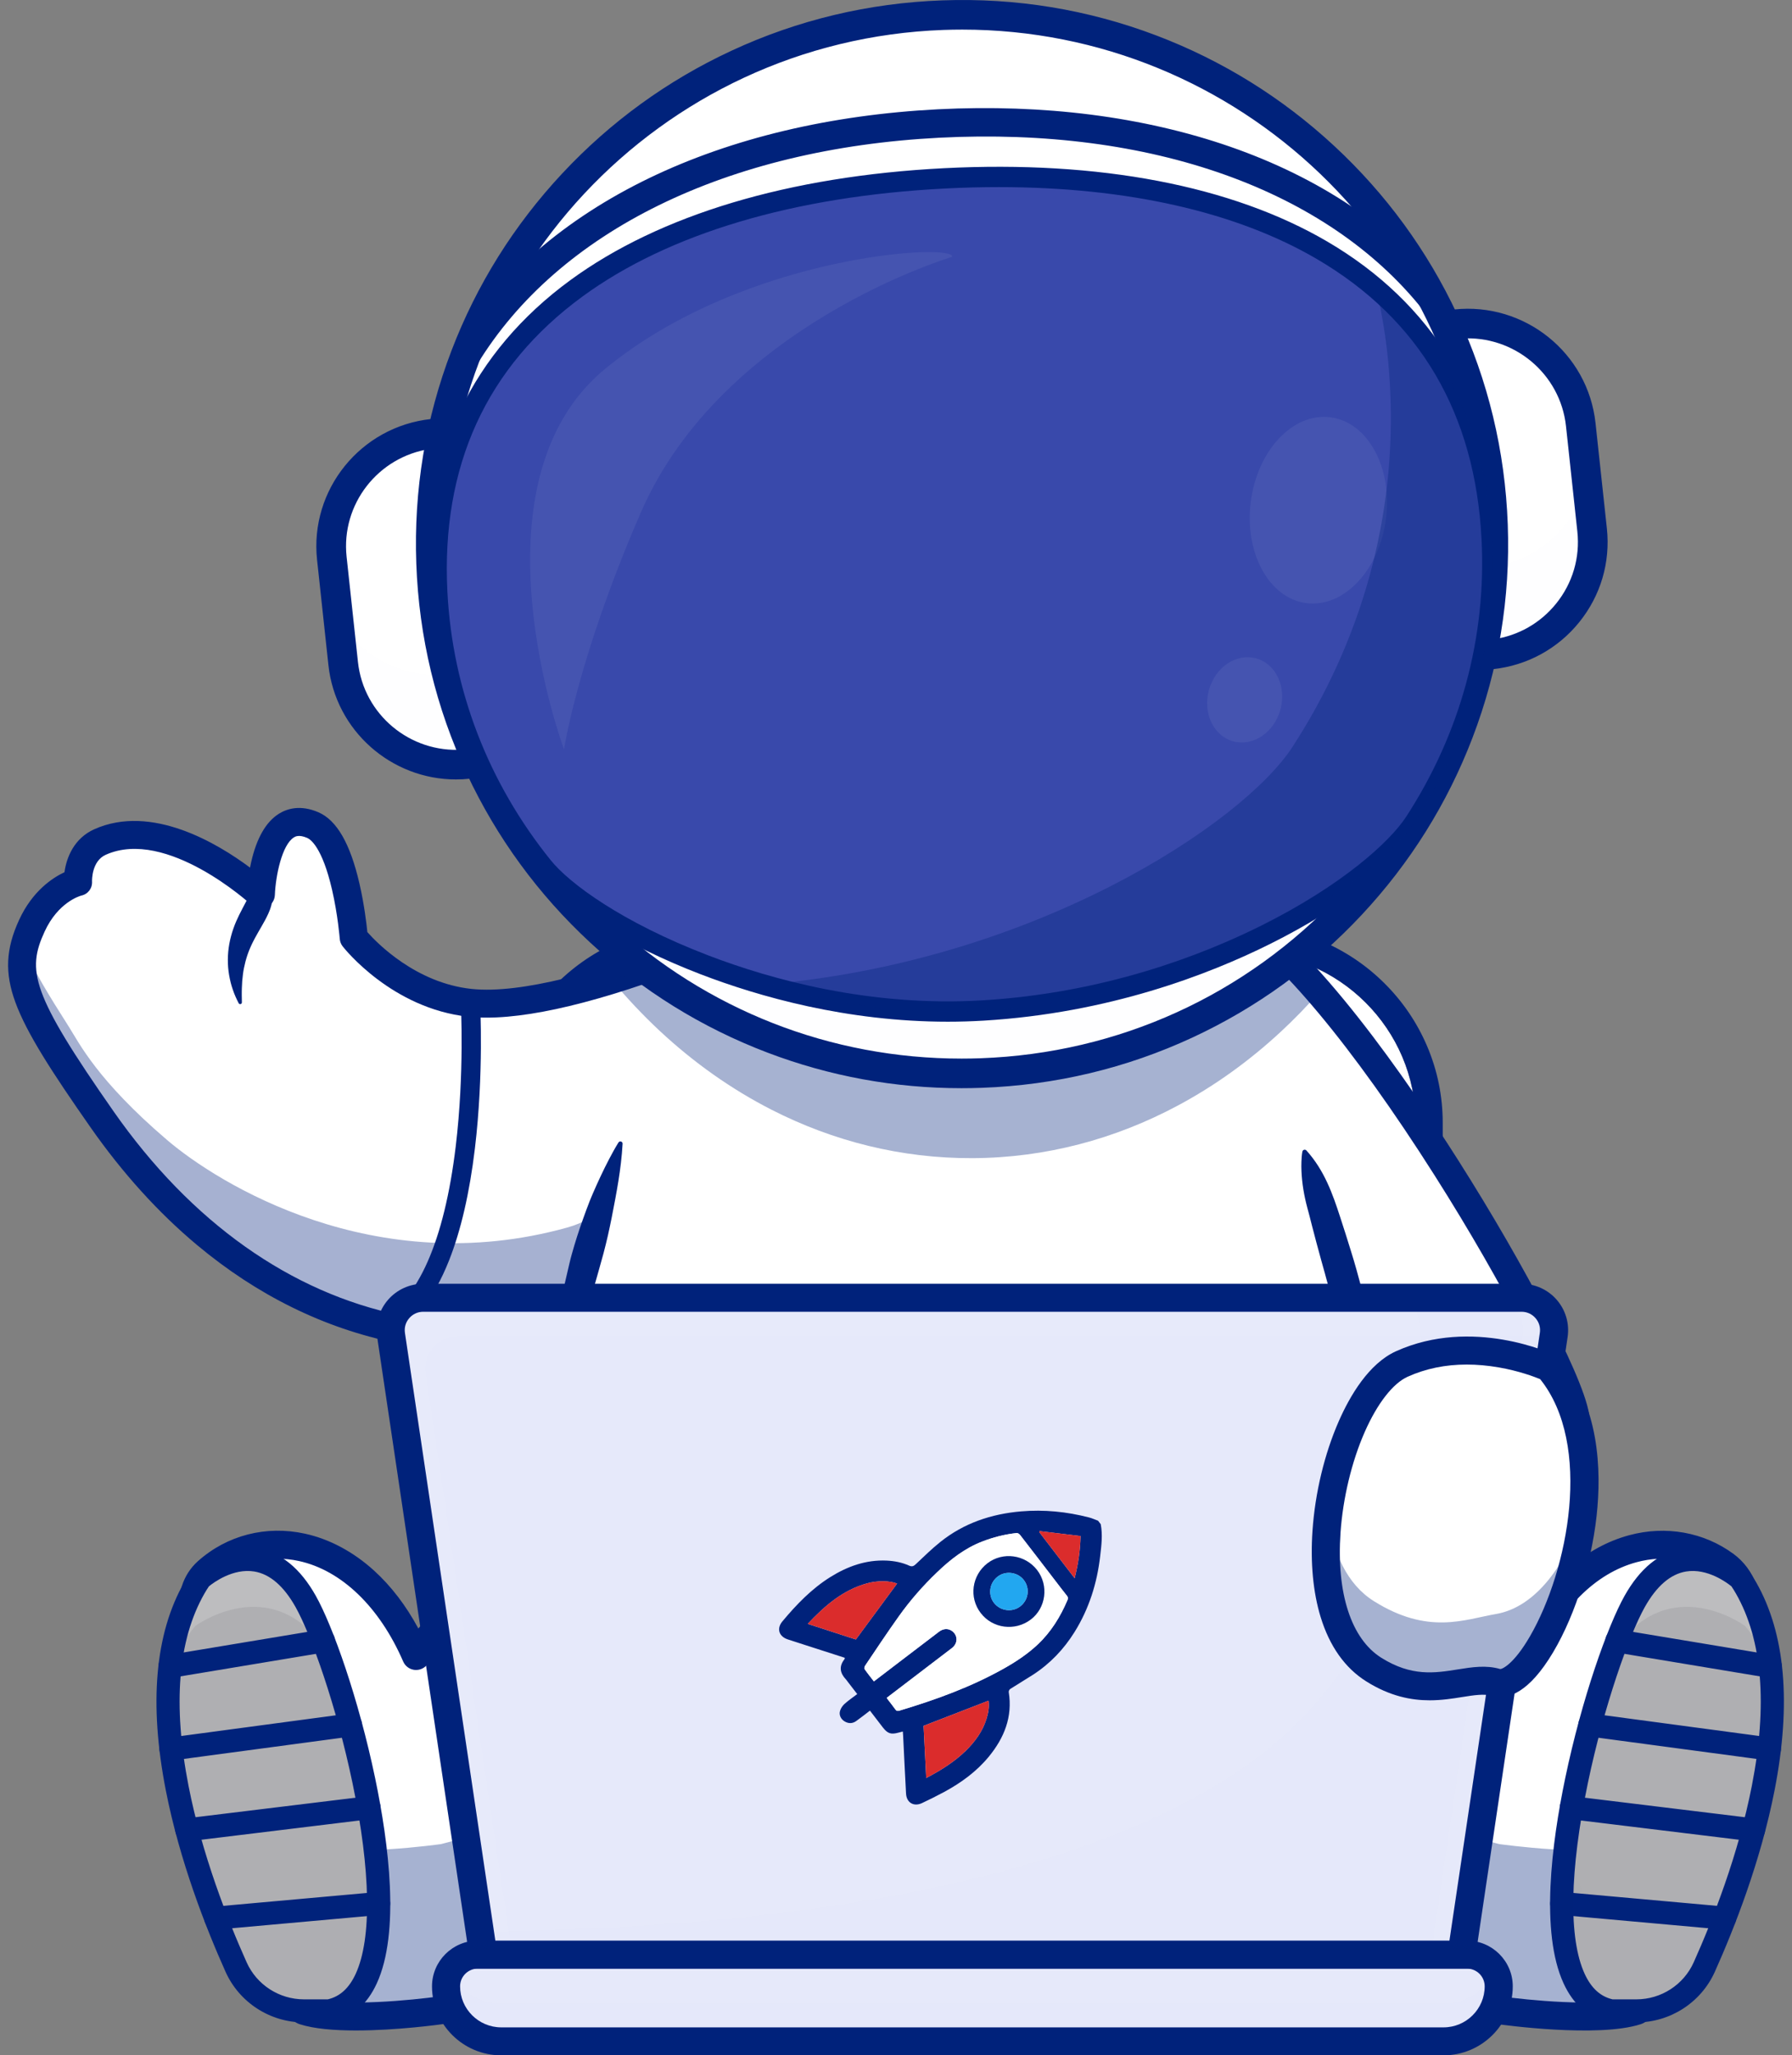 <svg width="191" height="219" viewBox="0 0 191 219" fill="none" xmlns="http://www.w3.org/2000/svg">
<rect x="0" y="0" width="191" height="219" fill="#808080" stroke="none"/>
<g id="Group">
<g id="Group_2">
<g id="Group_3">
<g id="Group_4">
<g id="Group_5">
<g id="Group_6">
<path id="Vector" d="M132.672 189.188H74.247C64.227 189.188 56.029 181.022 56.029 171.042V119.628C56.029 109.648 64.227 101.482 74.247 101.482H132.672C142.693 101.482 150.891 109.648 150.891 119.628V171.042C150.891 181.022 142.692 189.188 132.672 189.188Z" fill="white"/>
</g>
</g>
</g>
</g>
<g id="Group_7">
<g id="Group_8">
<g id="Group_9">
<g id="Group_10">
<path id="Vector_2" d="M132.672 101.482C142.692 101.482 150.89 109.647 150.89 119.627V171.041C150.89 181.022 142.692 189.187 132.672 189.187H74.248C64.227 189.187 56.029 181.022 56.029 171.041V119.627C56.029 109.647 64.227 101.482 74.248 101.482H132.672ZM132.672 98.614H74.248C71.41 98.614 68.651 99.172 66.048 100.274C63.538 101.336 61.283 102.853 59.345 104.784C57.406 106.715 55.883 108.962 54.816 111.46C53.711 114.053 53.149 116.801 53.149 119.627V171.041C53.149 173.868 53.711 176.615 54.816 179.208C55.883 181.708 57.406 183.954 59.345 185.885C61.283 187.815 63.539 189.333 66.048 190.395C68.651 191.496 71.41 192.055 74.248 192.055H132.673C135.51 192.055 138.269 191.496 140.872 190.395C143.382 189.333 145.637 187.816 147.575 185.885C149.514 183.954 151.037 181.707 152.104 179.208C153.21 176.615 153.771 173.868 153.771 171.041V119.627C153.771 116.801 153.21 114.053 152.104 111.46C151.037 108.961 149.515 106.715 147.575 104.784C145.637 102.854 143.381 101.336 140.872 100.274C138.269 99.172 135.51 98.614 132.672 98.614Z" fill="#00227B"/>
</g>
</g>
</g>
</g>
<g id="Group_11">
<g id="Group_12">
<g id="Group_13">
<g id="Group_14">
<path id="Vector_3" d="M149.584 157.396C140.487 158.458 131.421 158.72 131.421 158.72C131.421 158.72 126.803 135.787 125.523 117.805C124.58 104.481 125.467 93.878 131.421 97.336C134.16 98.927 137.314 101.924 140.603 105.726C152.941 119.989 167.115 145.601 167.893 150.915C168.395 154.333 158.977 156.293 149.584 157.396Z" fill="white"/>
</g>
</g>
</g>
</g>
<g id="Group_15">
<g id="Group_16">
<g id="Group_17">
<g id="Group_18">
<path id="Vector_4" d="M130.203 160.247L129.954 159.014C129.926 158.873 127.103 144.782 125.275 130.192C124.197 121.59 123.671 114.488 123.709 109.083C123.76 101.701 124.837 97.515 127.095 95.908C128.087 95.202 129.773 94.655 132.176 96.05C140.096 100.652 150.147 115.313 155.434 123.642C158.961 129.198 162.337 135.038 164.941 140.086C166.775 143.643 169.034 148.371 169.375 150.699C169.475 151.375 169.408 152.401 168.528 153.445C167.255 154.954 164.611 156.136 160.207 157.162C156.978 157.914 152.829 158.561 147.874 159.086C139.486 159.973 131.544 160.209 131.465 160.211L130.203 160.247ZM129.359 98.167C129.07 98.167 128.918 98.275 128.835 98.333C127.859 99.028 124.931 103.35 128.244 129.808C129.744 141.79 131.922 153.439 132.646 157.184C135.2 157.081 141.261 156.787 147.575 156.119C162.233 154.566 165.507 152.39 166.236 151.527C166.437 151.289 166.421 151.178 166.413 151.13C165.988 148.234 160.458 137.136 152.904 125.235C144.156 111.452 136.052 101.753 130.668 98.625C130.057 98.27 129.642 98.167 129.359 98.167Z" fill="#00227B"/>
</g>
</g>
</g>
</g>
<g id="Group_19">
<g id="Group_20">
<g id="Group_21">
<g id="Group_22">
<path id="Vector_5" d="M85.134 96.49L83.293 110.362L82.245 118.249L80.011 135.088C80.011 135.088 75.929 137.853 69.138 140.045C66.6 140.865 63.678 141.598 60.453 142.079C55.18 142.869 49.085 142.97 42.48 141.625C25.489 138.158 15.291 125.587 10.876 119.267C2.343 107.067 1.03 103.769 3.402 98.633C5.213 94.697 8.316 93.979 8.316 93.979C8.316 93.979 8.163 90.833 10.662 89.715C18.154 86.364 27.804 95.313 27.804 95.313C27.804 95.313 28.163 85.69 33.334 87.911C36.897 89.443 37.705 99.92 37.705 99.92C37.705 99.92 42.487 106.04 50.083 106.852C54.053 107.276 59.547 106.129 65.003 104.463C65.066 104.444 65.13 104.426 65.193 104.403C68.101 103.509 70.99 102.472 73.635 101.447C74.821 100.989 75.959 100.53 77.025 100.091C81.792 98.123 85.134 96.49 85.134 96.49Z" fill="white"/>
</g>
</g>
</g>
</g>
<g id="Group_23">
<path id="Vector_6" opacity="0.35" d="M10.874 119.267C15.293 125.586 25.489 138.159 42.479 141.625C53.121 143.793 62.447 142.2 69.138 140.042C75.93 137.853 80.011 135.086 80.011 135.086L80.311 121.798C80.311 121.798 75.684 117.357 71.374 119.168C66.195 121.343 67.855 128.739 60.459 130.796C39.899 136.514 23.197 126.067 17.823 121.48C10.367 115.118 8.422 111.11 7.373 109.457C5.202 106.035 3.525 103.347 2.58 100.939C1.616 105.012 3.673 108.968 10.874 119.267Z" fill="#00227B"/>
</g>
<g id="Group_24">
<g id="Group_25">
<g id="Group_26">
<g id="Group_27">
<path id="Vector_7" d="M52.732 144.148C49.184 144.148 45.651 143.793 42.179 143.084C34.541 141.526 27.415 138.019 21 132.658C16.872 129.208 13.052 124.988 9.647 120.119C5.492 114.175 2.851 110.093 1.646 106.813C0.492 103.67 0.606 101.12 2.04 98.01C3.451 94.946 5.584 93.538 6.873 92.934C7.084 91.359 7.904 89.316 10.049 88.357C16.14 85.631 23.17 89.849 26.649 92.445C26.683 92.269 26.721 92.089 26.761 91.906C27.338 89.33 28.334 87.581 29.72 86.71C30.571 86.175 31.992 85.712 33.93 86.545C35.895 87.391 37.33 89.881 38.315 94.158C38.82 96.349 39.062 98.406 39.154 99.317C40.212 100.511 44.347 104.739 50.245 105.369C61.01 106.518 84.24 95.265 84.474 95.151C84.969 94.909 85.558 94.959 86.006 95.28C86.453 95.6 86.688 96.141 86.616 96.685L81.497 135.281C81.441 135.702 81.208 136.079 80.855 136.318C80.684 136.434 76.579 139.19 69.752 141.411C65.754 142.713 61.64 143.56 57.526 143.931C55.927 144.076 54.328 144.148 52.732 144.148ZM8.662 95.427C8.469 95.479 6.184 96.161 4.76 99.252C2.842 103.415 3.313 105.841 12.103 118.414C20.367 130.235 30.974 137.755 42.779 140.163C53.535 142.356 62.877 140.511 68.821 138.577C73.859 136.937 77.334 134.981 78.619 134.2L83.289 98.995C80.85 100.105 76.859 101.848 72.381 103.52C62.412 107.24 54.856 108.859 49.925 108.333C41.791 107.465 36.736 101.106 36.524 100.836C36.344 100.605 36.235 100.326 36.213 100.034C36.212 100.01 36.008 97.465 35.389 94.792C34.347 90.286 33.1 89.434 32.743 89.281C31.849 88.897 31.463 89.139 31.318 89.23C30.06 90.018 29.378 93.294 29.296 95.368C29.273 95.95 28.911 96.466 28.37 96.689C27.829 96.911 27.209 96.799 26.78 96.402C26.691 96.32 17.767 88.171 11.274 91.076C9.779 91.745 9.806 93.765 9.81 93.91C9.854 94.646 9.385 95.274 8.662 95.427Z" fill="#00227B"/>
</g>
</g>
</g>
</g>
<g id="Group_28">
<g id="Group_29">
<g id="Group_30">
<g id="Group_31">
<path id="Vector_8" d="M29.035 95.311C29.07 95.73 29.007 96.111 28.923 96.441C28.881 96.612 28.829 96.759 28.777 96.911C28.723 97.052 28.665 97.197 28.607 97.325C28.371 97.855 28.116 98.293 27.873 98.718C27.63 99.141 27.395 99.544 27.177 99.947L27.018 100.25C26.967 100.352 26.914 100.452 26.865 100.555L26.724 100.863L26.589 101.174L26.466 101.491L26.353 101.812C26.314 101.919 26.285 102.029 26.251 102.138C26.215 102.247 26.187 102.358 26.158 102.469C26.044 102.915 25.946 103.374 25.89 103.847C25.828 104.319 25.788 104.803 25.777 105.295C25.765 105.543 25.77 105.79 25.767 106.043C25.763 106.169 25.774 106.294 25.774 106.421C25.777 106.548 25.781 106.675 25.78 106.803V106.812C25.78 106.911 25.7 106.992 25.599 106.992C25.529 106.992 25.469 106.952 25.439 106.894C25.199 106.43 24.982 105.949 24.814 105.445C24.637 104.944 24.511 104.421 24.418 103.886C24.235 102.816 24.239 101.683 24.44 100.577L24.523 100.164C24.555 100.028 24.59 99.893 24.624 99.756C24.66 99.621 24.701 99.488 24.738 99.353C24.778 99.219 24.825 99.089 24.869 98.957C25.049 98.432 25.272 97.934 25.501 97.467C25.73 97.001 25.974 96.561 26.171 96.179C26.379 95.792 26.497 95.478 26.566 95.308L26.711 94.954C26.962 94.338 27.668 94.043 28.285 94.293C28.722 94.472 28.998 94.874 29.035 95.311Z" fill="#00227B"/>
</g>
</g>
</g>
</g>
<g id="Group_32">
<g id="Group_33">
<g id="Group_34">
<g id="Group_35">
<path id="Vector_9" d="M40.835 142.648C40.457 142.648 40.093 142.44 39.913 142.08C39.66 141.574 39.867 140.959 40.376 140.707C44.525 138.651 47.36 132.234 48.573 122.15C49.513 114.336 49.123 107.068 49.118 106.996C49.087 106.431 49.521 105.948 50.088 105.916C50.652 105.884 51.14 106.317 51.172 106.881C51.176 106.955 51.577 114.378 50.618 122.367C50.051 127.094 49.126 131.106 47.867 134.289C46.238 138.41 44.026 141.186 41.292 142.541C41.145 142.614 40.989 142.648 40.835 142.648Z" fill="#00227B"/>
</g>
</g>
</g>
</g>
<g id="Group_36" opacity="0.35">
<g id="Group_37" opacity="0.35">
<g id="Group_38" opacity="0.35">
<g id="Group_39" opacity="0.35">
<path id="Vector_10" opacity="0.35" d="M173.569 208.583V208.374C171.924 208.444 173.569 208.583 173.569 208.583Z" fill="#00227B"/>
</g>
</g>
</g>
</g>
<g id="Group_40">
<g id="Group_41">
<g id="Group_42">
<g id="Group_43">
<g id="Group_44">
<path id="Vector_11" d="M152.81 183.418H54.005C54.005 183.418 54.607 166.434 60.452 142.079C62.794 132.31 65.983 121.356 70.312 109.836C71.352 107.071 72.46 104.272 73.635 101.446C76.92 93.564 80.752 85.491 85.22 77.419H121.596C125.289 84.093 128.548 90.765 131.422 97.335C133.281 101.584 134.98 105.788 136.529 109.917C143.291 127.919 147.262 144.534 149.585 157.395C152.451 173.262 152.81 183.418 152.81 183.418Z" fill="white"/>
</g>
</g>
</g>
</g>
</g>
<g id="Group_45">
<g id="Group_46">
<g id="Group_47">
<g id="Group_48">
<g id="Group_49">
<path id="Vector_12" d="M139.246 122.584C141.156 124.707 142.028 127.179 142.835 129.661C143.24 130.902 143.639 132.146 144.02 133.396C144.21 134.021 144.406 134.644 144.577 135.274C144.752 135.903 144.922 136.534 145.093 137.164L145.593 139.058C145.758 139.69 145.924 140.321 146.079 140.956L146.988 144.766C147.136 145.402 147.298 146.034 147.443 146.671L147.877 148.58L148.322 150.487C148.471 151.122 148.626 151.756 148.766 152.394L149.623 156.215C149.771 156.851 149.897 157.492 150.033 158.13L150.435 160.047L150.635 161.005L150.736 161.484L150.83 161.965L151.206 163.886C151.331 164.527 151.46 165.167 151.596 165.806C151.725 166.446 151.856 167.086 151.993 167.725C152.566 170.276 152.983 172.86 153.157 175.477C153.179 175.804 153.205 176.13 153.22 176.459L153.262 177.443C153.284 178.1 153.302 178.756 153.292 179.418C153.288 180.077 153.273 180.738 153.23 181.401C153.192 182.064 153.137 182.727 153.036 183.395C153.017 183.523 152.896 183.612 152.767 183.593C152.679 183.58 152.61 183.52 152.58 183.443L152.58 183.44C152.107 182.19 151.721 180.935 151.357 179.679C151.178 179.052 151.005 178.422 150.838 177.794L150.597 176.849C150.522 176.533 150.444 176.219 150.365 175.903C150.059 174.642 149.789 173.377 149.546 172.107C149.429 171.471 149.323 170.834 149.226 170.195C149.121 169.556 149.025 168.917 148.926 168.278C148.829 167.638 148.727 166.999 148.623 166.361C148.513 165.724 148.39 165.088 148.266 164.453L147.893 162.548L147.8 162.072L147.701 161.597L147.501 160.647L147.103 158.747C146.968 158.114 146.842 157.479 146.697 156.848L145.846 153.059C145.709 152.426 145.55 151.798 145.399 151.169L144.934 149.283L144.458 147.401C144.381 147.087 144.293 146.775 144.209 146.463L143.953 145.526L142.925 141.781C142.57 140.536 142.206 139.294 141.86 138.047C141.687 137.423 141.514 136.799 141.346 136.174L141.221 135.705L141.089 135.238L140.828 134.303C140.48 133.057 140.15 131.805 139.825 130.551L139.586 129.608C139.507 129.295 139.419 128.983 139.335 128.67C139.168 128.044 139.028 127.41 138.923 126.765C138.818 126.119 138.745 125.464 138.717 124.793C138.702 124.458 138.7 124.119 138.713 123.775C138.726 123.43 138.748 123.082 138.809 122.722L138.811 122.709C138.834 122.572 138.964 122.481 139.1 122.504C139.159 122.514 139.21 122.544 139.246 122.584Z" fill="#00227B"/>
</g>
</g>
</g>
</g>
<g id="Group_50">
<g id="Group_51">
<g id="Group_52">
<g id="Group_53">
<path id="Vector_13" d="M53.773 183.41C53.621 183.073 53.516 182.738 53.418 182.401C53.321 182.063 53.247 181.73 53.182 181.394C53.051 180.722 52.98 180.054 52.94 179.388C52.922 179.054 52.91 178.721 52.911 178.389C52.912 178.057 52.925 177.727 52.94 177.397L52.996 176.406C53.014 176.076 53.034 175.746 53.061 175.416C53.164 174.099 53.264 172.779 53.419 171.468C53.489 170.811 53.567 170.155 53.645 169.499C53.682 169.171 53.733 168.845 53.778 168.517L53.917 167.536L54.207 165.577C54.309 164.925 54.428 164.276 54.539 163.625C54.766 162.324 54.98 161.022 55.239 159.728C55.491 158.433 55.721 157.134 55.979 155.841C56.24 154.548 56.495 153.254 56.747 151.96C56.812 151.636 56.869 151.311 56.939 150.989L57.146 150.022L57.56 148.088L57.974 146.155C58.009 145.993 58.041 145.832 58.078 145.671L58.192 145.19L58.419 144.227L59.327 140.376C59.4 140.055 59.482 139.736 59.564 139.416C59.643 139.096 59.723 138.776 59.799 138.456C59.952 137.814 60.103 137.172 60.249 136.529C60.398 135.886 60.544 135.242 60.697 134.601C60.846 133.957 61.031 133.325 61.217 132.691C61.407 132.06 61.609 131.431 61.82 130.805C62.033 130.18 62.258 129.558 62.486 128.937L62.838 128.01C62.897 127.856 62.963 127.703 63.027 127.55C63.092 127.398 63.155 127.244 63.222 127.092C63.488 126.483 63.757 125.877 64.043 125.276C64.327 124.674 64.622 124.076 64.932 123.485C65.242 122.893 65.564 122.305 65.921 121.73C65.989 121.619 66.135 121.585 66.246 121.654C66.322 121.701 66.362 121.783 66.358 121.867V121.87C66.21 124.574 65.701 127.148 65.2 129.72C65.07 130.362 64.939 131.002 64.794 131.64C64.648 132.277 64.492 132.91 64.326 133.54C63.978 134.797 63.63 136.054 63.266 137.307C63.084 137.934 62.907 138.562 62.732 139.191C62.643 139.504 62.56 139.82 62.475 140.135C62.392 140.45 62.307 140.765 62.236 141.084L61.338 144.893L61.114 145.846L61.002 146.322C60.965 146.481 60.933 146.64 60.898 146.799L60.488 148.713L60.079 150.626L59.874 151.584C59.806 151.902 59.748 152.224 59.684 152.543C58.633 157.656 57.926 162.83 57.239 167.994L56.973 169.929C56.89 170.575 56.806 171.221 56.716 171.866L56.186 175.736C56.09 176.381 56.013 177.026 55.925 177.671C55.88 177.993 55.832 178.316 55.772 178.637C55.713 178.958 55.655 179.279 55.582 179.6C55.438 180.241 55.26 180.88 55.048 181.517C54.943 181.836 54.817 182.156 54.688 182.474C54.555 182.792 54.411 183.111 54.234 183.428L54.232 183.432C54.163 183.555 54.008 183.599 53.884 183.53C53.832 183.5 53.795 183.458 53.773 183.41Z" fill="#00227B"/>
</g>
</g>
</g>
</g>
</g>
<g id="Group_54">
<g id="Group_55">
<g id="Group_56">
<g id="Group_57">
<g id="Group_58">
<path id="Vector_14" d="M82.462 161.99C76.827 164.263 68.106 163.787 62.161 163.07C58.595 162.641 56.091 159.363 56.617 155.824C57.097 152.594 59.951 150.245 63.225 150.398C68.786 150.658 77.128 150.779 82.41 149.612" fill="white"/>
</g>
</g>
</g>
</g>
<g id="Group_59" opacity="0.35">
<g id="Group_60" opacity="0.35">
<g id="Group_61" opacity="0.35">
<g id="Group_62" opacity="0.35">
<path id="Vector_15" opacity="0.35" d="M82.464 161.989C76.827 164.265 68.106 163.785 62.161 163.073C58.595 162.642 56.092 159.363 56.618 155.826C56.722 155.104 56.95 154.426 57.273 153.808C58.212 155.593 59.99 156.909 62.161 157.172C68.095 157.889 76.802 158.364 82.439 156.103L82.464 161.989Z" fill="#00227B"/>
</g>
</g>
</g>
</g>
<g id="Group_63">
<g id="Group_64">
<g id="Group_65">
<g id="Group_66">
<path id="Vector_16" d="M71.259 165.153C67.998 165.153 64.757 164.885 61.98 164.551C59.855 164.294 57.968 163.219 56.668 161.523C55.365 159.823 54.822 157.722 55.136 155.606C55.422 153.678 56.411 151.933 57.92 150.694C59.431 149.452 61.34 148.819 63.294 148.91C71.487 149.292 78.16 149.025 82.085 148.158C82.874 147.984 84.832 147.978 85.988 151.679C87.162 155.44 87.032 161.757 83.024 163.373C79.719 164.705 75.474 165.153 71.259 165.153ZM62.921 151.882C60.507 151.882 58.455 153.633 58.098 156.042C57.903 157.354 58.24 158.659 59.048 159.714C59.854 160.765 61.023 161.431 62.341 161.59C70.843 162.614 77.79 162.266 81.901 160.608C83.122 160.116 83.473 158.145 83.567 157.321C83.896 154.436 83.015 151.771 82.463 151.126C77.105 152.248 69.032 152.162 63.155 151.888C63.076 151.883 62.998 151.882 62.921 151.882Z" fill="#00227B"/>
</g>
</g>
</g>
</g>
<g id="Group_67">
<g id="Group_68">
<g id="Group_69">
<g id="Group_70">
<path id="Vector_17" d="M125.566 161.99C131.201 164.263 139.923 163.787 145.868 163.07C149.434 162.641 151.937 159.363 151.412 155.824C150.932 152.594 148.078 150.245 144.804 150.398C139.243 150.658 130.901 150.779 125.618 149.612" fill="white"/>
</g>
</g>
</g>
</g>
<g id="Group_71" opacity="0.35">
<g id="Group_72" opacity="0.35">
<g id="Group_73" opacity="0.35">
<g id="Group_74" opacity="0.35">
<path id="Vector_18" opacity="0.35" d="M145.866 163.073C139.921 163.785 131.2 164.265 125.563 161.989L125.587 156.048C131.224 158.309 139.931 157.834 145.866 157.117C148.027 156.859 149.795 155.553 150.738 153.777C151.071 154.401 151.304 155.089 151.414 155.825C151.936 159.363 149.433 162.642 145.866 163.073Z" fill="#00227B"/>
</g>
</g>
</g>
</g>
<g id="Group_75">
<g id="Group_76">
<g id="Group_77">
<g id="Group_78">
<path id="Vector_19" d="M136.77 165.153C132.555 165.153 128.31 164.705 125.004 163.373C120.997 161.757 120.867 155.439 122.041 151.679C123.196 147.978 125.155 147.984 125.943 148.157C129.869 149.025 136.543 149.292 144.734 148.91C146.691 148.819 148.598 149.452 150.109 150.693C151.617 151.933 152.606 153.677 152.893 155.606C153.207 157.722 152.662 159.823 151.361 161.522C150.061 163.219 148.174 164.294 146.048 164.55C143.272 164.885 140.03 165.153 136.77 165.153ZM125.566 151.126C125.014 151.771 124.133 154.436 124.462 157.321C124.556 158.145 124.906 160.116 126.128 160.609C130.24 162.266 137.187 162.615 145.689 161.59C147.006 161.431 148.176 160.765 148.981 159.714C149.789 158.659 150.127 157.355 149.932 156.042C149.563 153.556 147.389 151.771 144.875 151.888C138.997 152.162 130.924 152.247 125.566 151.126Z" fill="#00227B"/>
</g>
</g>
</g>
</g>
<g id="Group_79">
<g id="Group_80">
<g id="Group_81">
<g id="Group_82">
<path id="Vector_20" d="M127.744 145.522V165.358C127.744 169.038 124.72 172.051 121.025 172.051H84.347C80.657 172.051 77.632 169.038 77.632 165.358V145.522C77.632 141.842 80.657 138.834 84.347 138.834H121.025C123.2 138.834 125.142 139.878 126.373 141.485C127.232 142.608 127.744 144.008 127.744 145.522Z" fill="white"/>
</g>
</g>
</g>
</g>
<g id="Group_83" opacity="0.35">
<g id="Group_84" opacity="0.35">
<g id="Group_85" opacity="0.35">
<g id="Group_86" opacity="0.35">
<path id="Vector_21" opacity="0.35" d="M127.743 145.522V165.358C127.743 169.038 124.72 172.049 121.025 172.049H84.348C80.653 172.049 77.63 169.038 77.63 165.358V157.939C83.138 163.532 93.972 167.044 103.907 167.096C107.1 167.113 109.675 164.598 109.903 161.426C109.905 161.394 109.908 161.362 109.91 161.331C110.155 158.548 112.456 156.295 115.253 156.094C118.439 155.865 121.129 158.209 121.444 161.255C126.253 155.342 124.844 145.064 126.374 141.485C127.234 142.609 127.743 144.007 127.743 145.522Z" fill="#00227B"/>
</g>
</g>
</g>
</g>
<g id="Group_87">
<g id="Group_88">
<g id="Group_89">
<g id="Group_90">
<path id="Vector_22" d="M121.026 173.541H84.347C79.819 173.541 76.134 169.871 76.134 165.361V145.522C76.134 141.012 79.819 137.342 84.347 137.342H121.026C125.554 137.342 129.239 141.012 129.239 145.522V165.361C129.239 169.871 125.554 173.541 121.026 173.541ZM84.347 140.323C81.469 140.323 79.128 142.655 79.128 145.522V165.361C79.128 168.227 81.469 170.559 84.347 170.559H121.026C123.904 170.559 126.246 168.227 126.246 165.361V145.522C126.246 142.655 123.904 140.323 121.026 140.323H84.347Z" fill="#00227B"/>
</g>
</g>
</g>
</g>
<g id="Group_91">
<g id="Group_92">
<g id="Group_93">
<g id="Group_94">
<path id="Vector_23" d="M115.68 161.21C118.879 161.21 121.473 158.627 121.473 155.441C121.473 152.255 118.879 149.672 115.68 149.672C112.481 149.672 109.888 152.255 109.888 155.441C109.888 158.627 112.481 161.21 115.68 161.21Z" fill="#22A7F0"/>
</g>
</g>
</g>
</g>
<g id="Group_95" opacity="0.7">
<g id="Group_96" opacity="0.7">
<g id="Group_97" opacity="0.7">
<g id="Group_98" opacity="0.7">
<path id="Vector_24" opacity="0.7" d="M121.472 155.441C121.472 155.836 121.435 156.219 121.36 156.594C120.825 153.956 118.485 151.971 115.682 151.971C112.875 151.971 110.535 153.956 110 156.594C109.925 156.219 109.887 155.837 109.887 155.441C109.887 152.253 112.481 149.673 115.682 149.673C118.878 149.673 121.472 152.253 121.472 155.441Z" fill="white"/>
</g>
</g>
</g>
</g>
<g id="Group_99" opacity="0.35">
<g id="Group_100" opacity="0.35">
<g id="Group_101" opacity="0.35">
<g id="Group_102" opacity="0.35">
<path id="Vector_25" opacity="0.35" d="M121.471 155.44C121.471 158.625 118.879 161.208 115.68 161.208C112.482 161.208 109.89 158.625 109.89 155.44C109.89 154.703 110.029 154 110.287 153.353C111.122 155.505 113.223 157.028 115.681 157.028C118.14 157.028 120.24 155.505 121.075 153.353C121.332 154 121.471 154.703 121.471 155.44Z" fill="#00227B"/>
</g>
</g>
</g>
</g>
<g id="Group_103">
<g id="Group_104">
<g id="Group_105">
<g id="Group_106">
<path id="Vector_26" d="M115.68 162.328C111.868 162.328 108.766 159.238 108.766 155.441C108.766 151.643 111.868 148.554 115.68 148.554C119.493 148.554 122.595 151.643 122.595 155.441C122.595 159.238 119.493 162.328 115.68 162.328ZM115.68 150.79C113.106 150.79 111.011 152.877 111.011 155.441C111.011 158.005 113.106 160.091 115.68 160.091C118.255 160.091 120.35 158.005 120.35 155.441C120.35 152.877 118.255 150.79 115.68 150.79Z" fill="#00227B"/>
</g>
</g>
</g>
</g>
<g id="Group_107">
<g id="Group_108">
<g id="Group_109">
<g id="Group_110">
<path id="Vector_27" d="M99.268 173.168C98.647 173.168 98.145 172.667 98.145 172.05V158.463L90.81 152.963V138.833C90.81 138.215 91.313 137.715 91.933 137.715C92.552 137.715 93.055 138.215 93.055 138.833V151.847L100.39 157.347V172.05C100.39 172.667 99.887 173.168 99.268 173.168Z" fill="#00227B"/>
</g>
</g>
</g>
</g>
</g>
<g id="Group_111">
<g id="Group_112">
<g id="Group_113">
<g id="Group_114">
<g id="Group_115">
<path id="Vector_28" d="M103.406 182.73C109.894 182.73 116.133 180.332 121.006 176.065C127.756 170.155 139.119 163.107 151.662 167.628C156.694 169.441 160.124 172.767 162.464 176.447C168.49 162.541 181.13 161.707 186.602 169.589C186.602 169.589 177.405 213.29 174.408 214.263C170.114 215.656 159.796 214.191 159.796 214.191C159.796 214.191 123.902 209.351 103.406 209.351C82.909 209.351 47.015 214.191 47.015 214.191C47.015 214.191 36.698 215.655 32.404 214.263C29.407 213.29 20.21 169.589 20.21 169.589C25.68 161.707 38.322 162.541 44.348 176.447C46.687 172.766 50.117 169.441 55.15 167.628C67.692 163.107 79.055 170.155 85.805 176.065C90.678 180.332 96.918 182.73 103.406 182.73Z" fill="white"/>
</g>
</g>
</g>
</g>
<g id="Group_116" opacity="0.35">
<path id="Vector_29" d="M186.603 169.587C186.603 169.587 177.405 213.29 174.408 214.263C170.116 215.657 159.796 214.192 159.796 214.192C159.796 214.192 123.904 209.351 103.405 209.351C82.911 209.351 47.015 214.192 47.015 214.192C47.015 214.192 36.698 215.657 32.407 214.263C29.41 213.29 20.212 169.587 20.212 169.587C21.114 168.29 22.206 167.228 23.434 166.423C26.383 179.237 30.566 195.967 32.407 196.564C36.699 197.954 47.015 196.489 47.015 196.489C47.015 196.489 82.911 186.806 103.405 186.806C123.904 186.806 159.796 196.489 159.796 196.489C159.796 196.489 170.116 197.954 174.408 196.564C176.249 195.967 180.432 179.237 183.381 166.423C184.609 167.229 185.701 168.291 186.603 169.587Z" fill="#00227B"/>
</g>
<g id="Group_117">
<g id="Group_118">
<g id="Group_119">
<g id="Group_120">
<path id="Vector_30" d="M37.938 216.35C35.687 216.35 33.487 216.182 31.941 215.681C30.886 215.338 29.999 214.174 28.334 209.009C27.36 205.986 26.191 201.777 24.861 196.497C22.465 186.993 20.13 176.333 19.237 172.192C18.77 170.023 19.483 167.781 21.1 166.34C24.203 163.573 28.363 162.507 32.512 163.417C35.126 163.99 37.67 165.35 39.869 167.349C41.69 169.005 43.273 171.073 44.592 173.519C47.27 170.115 50.642 167.667 54.642 166.226C59.175 164.592 63.917 164.267 68.739 165.261C72.631 166.065 76.59 167.729 80.502 170.21C81.2 170.653 81.405 171.574 80.962 172.269C80.518 172.964 79.593 173.168 78.895 172.726C70.841 167.619 63.024 166.376 55.661 169.03C51.508 170.527 48.128 173.29 45.614 177.246C45.317 177.713 44.784 177.977 44.232 177.935C43.679 177.891 43.195 177.547 42.975 177.039C40.457 171.228 36.409 167.325 31.868 166.33C28.671 165.629 25.474 166.443 23.097 168.563C22.279 169.292 21.922 170.443 22.165 171.568C23.007 175.477 25.215 185.563 27.516 194.778C28.78 199.843 29.901 203.965 30.847 207.025C32.172 211.312 32.864 212.569 33.11 212.92C36.491 213.864 44.097 213.102 46.806 212.717C46.809 212.717 46.812 212.717 46.815 212.716C47.175 212.667 83.045 207.862 103.407 207.862C123.769 207.862 159.638 212.667 159.998 212.716C160.001 212.717 160.005 212.717 160.008 212.717C162.718 213.102 170.323 213.864 173.704 212.92C173.946 212.576 174.619 211.355 175.899 207.243C176.823 204.278 177.917 200.283 179.151 195.367C181.351 186.603 183.46 177.067 184.521 172.163C184.869 170.556 184.264 168.909 182.981 167.967C180.531 166.168 177.495 165.631 174.434 166.455C170.047 167.636 166.284 171.395 163.839 177.04C163.62 177.547 163.136 177.892 162.582 177.936C162.028 177.979 161.497 177.713 161.2 177.246C158.686 173.292 155.306 170.527 151.154 169.031C143.726 166.354 135.842 167.64 127.719 172.855C127.024 173.301 126.098 173.101 125.65 172.409C125.202 171.717 125.402 170.795 126.098 170.348C130.034 167.821 134.018 166.119 137.938 165.291C142.807 164.262 147.596 164.577 152.172 166.227C156.173 167.668 159.544 170.117 162.223 173.521C165.035 168.316 169.028 164.821 173.653 163.577C177.557 162.525 181.604 163.251 184.758 165.566C186.988 167.204 188.043 170.039 187.448 172.791C186.324 177.986 184.096 188.052 181.804 197.088C180.505 202.213 179.363 206.295 178.411 209.222C176.787 214.215 175.915 215.345 174.872 215.682C170.321 217.159 160.113 215.744 159.593 215.67C159.03 215.595 123.508 210.844 103.407 210.844C83.303 210.844 47.785 215.595 47.222 215.67C46.876 215.717 42.311 216.35 37.938 216.35Z" fill="#00227B"/>
</g>
</g>
</g>
</g>
<g id="Group_121">
<g id="Group_122">
<g id="Group_123">
<g id="Group_124">
<path id="Vector_31" d="M171.742 214.263H174.408C177.538 214.263 180.376 212.435 181.65 209.588C185.64 200.688 192.916 181.131 186.101 169.197C185.903 168.848 185.691 168.513 185.466 168.192C185.466 168.192 178.923 162.265 174.223 170.65C169.833 178.483 160.617 211.976 171.742 214.263Z" fill="#AFAFB2"/>
</g>
</g>
</g>
</g>
<g id="Group_125" opacity="0.7">
<g id="Group_126" opacity="0.7">
<g id="Group_127" opacity="0.7">
<g id="Group_128" opacity="0.7">
<path id="Vector_32" opacity="0.7" d="M171.816 176.233C171.933 176.045 172.051 175.868 172.166 175.703C177.945 167.318 185.99 173.246 185.99 173.246C186.266 173.567 186.528 173.902 186.77 174.25C187.577 175.399 188.223 176.618 188.727 177.894C188.401 174.759 187.587 171.796 186.101 169.197C185.903 168.849 185.691 168.514 185.466 168.193C185.466 168.193 178.924 162.265 174.223 170.65C173.51 171.92 172.673 173.859 171.816 176.233Z" fill="white"/>
</g>
</g>
</g>
</g>
<g id="Group_129">
<g id="Group_130">
<g id="Group_131">
<g id="Group_132">
<path id="Vector_33" d="M188.691 178.788C188.624 178.788 188.556 178.782 188.487 178.771L172.133 176.052C171.461 175.94 171.007 175.307 171.119 174.636C171.231 173.967 171.868 173.514 172.539 173.626L188.892 176.345C189.564 176.456 190.019 177.09 189.907 177.76C189.806 178.363 189.284 178.788 188.691 178.788Z" fill="#00227B"/>
</g>
</g>
</g>
</g>
<g id="Group_133">
<g id="Group_134">
<g id="Group_135">
<g id="Group_136">
<path id="Vector_34" d="M188.587 187.588C188.532 187.588 188.477 187.585 188.421 187.576L169.291 185.015C168.616 184.925 168.142 184.306 168.232 183.633C168.323 182.96 168.944 182.488 169.62 182.579L188.75 185.14C189.426 185.23 189.9 185.849 189.809 186.522C189.726 187.14 189.196 187.588 188.587 187.588Z" fill="#00227B"/>
</g>
</g>
</g>
</g>
<g id="Group_137">
<g id="Group_138">
<g id="Group_139">
<g id="Group_140">
<path id="Vector_35" d="M186.9 196.207C186.85 196.207 186.8 196.204 186.749 196.198L167.329 193.831C166.653 193.748 166.171 193.135 166.254 192.462C166.337 191.788 166.951 191.308 167.629 191.391L187.048 193.758C187.725 193.841 188.206 194.454 188.124 195.127C188.047 195.751 187.515 196.207 186.9 196.207Z" fill="#00227B"/>
</g>
</g>
</g>
</g>
<g id="Group_141">
<g id="Group_142">
<g id="Group_143">
<g id="Group_144">
<path id="Vector_36" d="M183.82 205.607C183.783 205.607 183.746 205.606 183.708 205.603L166.346 204.042C165.667 203.982 165.167 203.383 165.228 202.707C165.289 202.031 165.889 201.532 166.568 201.594L183.93 203.154C184.609 203.215 185.11 203.813 185.048 204.489C184.99 205.127 184.451 205.607 183.82 205.607Z" fill="#00227B"/>
</g>
</g>
</g>
</g>
<g id="Group_145" opacity="0.35">
<g id="Group_146" opacity="0.35">
<g id="Group_147" opacity="0.35">
<g id="Group_148" opacity="0.35">
<path id="Vector_37" opacity="0.35" d="M171.741 214.263H174.407C177.537 214.263 180.375 212.435 181.649 209.588C182.681 207.281 183.936 204.264 185.109 200.845C183.509 203.49 180.257 205.167 176.687 205.167H173.51C168.988 204.387 167.286 199.97 167.219 194.181C165.69 203.953 166.11 213.105 171.741 214.263Z" fill="#00227B"/>
</g>
</g>
</g>
</g>
<g id="Group_149">
<g id="Group_150">
<g id="Group_151">
<g id="Group_152">
<path id="Vector_38" d="M174.408 215.492H171.743C171.659 215.492 171.576 215.484 171.493 215.467C169.338 215.023 167.71 213.632 166.653 211.33C164.161 205.903 165.372 196.449 166.827 189.474C168.606 180.95 171.353 173.25 173.146 170.051C174.795 167.109 176.872 165.415 179.319 165.017C183.073 164.408 186.167 167.165 186.297 167.282C186.365 167.344 186.426 167.413 186.479 167.488C186.725 167.839 186.959 168.21 187.176 168.589C190.291 174.044 190.951 181.505 189.141 190.764C187.668 198.292 184.868 205.428 182.778 210.089C181.308 213.371 178.023 215.492 174.408 215.492ZM171.877 213.034H174.408C177.049 213.034 179.45 211.485 180.523 209.088C182.56 204.544 185.288 197.595 186.717 190.296C188.412 181.63 187.844 174.735 185.029 169.805C184.876 169.536 184.712 169.274 184.542 169.023C184.08 168.647 181.979 167.068 179.703 167.446C178.042 167.722 176.561 169.002 175.302 171.249C173.641 174.211 170.954 181.781 169.245 189.974C167.294 199.326 167.17 206.547 168.898 210.308C169.599 211.835 170.574 212.728 171.877 213.034Z" fill="#00227B"/>
</g>
</g>
</g>
</g>
<g id="Group_153">
<g id="Group_154">
<g id="Group_155">
<g id="Group_156">
<path id="Vector_39" d="M35.071 214.263H32.406C29.276 214.263 26.438 212.435 25.164 209.588C21.173 200.688 13.898 181.131 20.712 169.197C20.911 168.848 21.123 168.513 21.348 168.192C21.348 168.192 27.89 162.265 32.591 170.65C36.981 178.483 46.196 211.976 35.071 214.263Z" fill="#AFAFB2"/>
</g>
</g>
</g>
</g>
<g id="Group_157" opacity="0.7">
<g id="Group_158" opacity="0.7">
<g id="Group_159" opacity="0.7">
<g id="Group_160" opacity="0.7">
<path id="Vector_40" opacity="0.7" d="M34.996 176.233C34.879 176.045 34.761 175.868 34.647 175.703C28.868 167.318 20.822 173.246 20.822 173.246C20.546 173.567 20.284 173.902 20.042 174.25C19.235 175.399 18.59 176.618 18.085 177.894C18.411 174.759 19.225 171.796 20.711 169.197C20.909 168.849 21.122 168.514 21.346 168.193C21.346 168.193 27.889 162.265 32.589 170.65C33.302 171.92 34.139 173.859 34.996 176.233Z" fill="white"/>
</g>
</g>
</g>
</g>
<g id="Group_161">
<g id="Group_162">
<g id="Group_163">
<g id="Group_164">
<path id="Vector_41" d="M18.121 178.788C17.529 178.788 17.006 178.362 16.905 177.761C16.793 177.091 17.247 176.458 17.92 176.346L34.273 173.627C34.945 173.515 35.581 173.967 35.693 174.637C35.805 175.307 35.352 175.94 34.678 176.052L18.325 178.771C18.257 178.783 18.189 178.788 18.121 178.788Z" fill="#00227B"/>
</g>
</g>
</g>
</g>
<g id="Group_165">
<g id="Group_166">
<g id="Group_167">
<g id="Group_168">
<path id="Vector_42" d="M18.225 187.588C17.616 187.588 17.086 187.14 17.003 186.523C16.912 185.85 17.386 185.231 18.062 185.141L37.193 182.579C37.869 182.488 38.489 182.96 38.581 183.633C38.671 184.306 38.197 184.925 37.522 185.015L18.391 187.577C18.335 187.585 18.28 187.588 18.225 187.588Z" fill="#00227B"/>
</g>
</g>
</g>
</g>
<g id="Group_169">
<g id="Group_170">
<g id="Group_171">
<g id="Group_172">
<path id="Vector_43" d="M19.913 196.207C19.298 196.207 18.766 195.751 18.689 195.127C18.606 194.454 19.088 193.841 19.765 193.758L39.184 191.39C39.861 191.308 40.476 191.787 40.559 192.462C40.642 193.135 40.161 193.748 39.484 193.831L20.064 196.198C20.013 196.205 19.962 196.207 19.913 196.207Z" fill="#00227B"/>
</g>
</g>
</g>
</g>
<g id="Group_173">
<g id="Group_174">
<g id="Group_175">
<g id="Group_176">
<path id="Vector_44" d="M22.993 205.607C22.361 205.607 21.823 205.127 21.765 204.489C21.704 203.813 22.205 203.215 22.883 203.154L40.245 201.594C40.925 201.533 41.524 202.031 41.586 202.707C41.647 203.383 41.146 203.981 40.468 204.042L23.105 205.603C23.068 205.606 23.03 205.607 22.993 205.607Z" fill="#00227B"/>
</g>
</g>
</g>
</g>
<g id="Group_177" opacity="0.35">
<g id="Group_178" opacity="0.35">
<g id="Group_179" opacity="0.35">
<g id="Group_180" opacity="0.35">
<path id="Vector_45" opacity="0.35" d="M35.071 214.263H32.405C29.275 214.263 26.437 212.435 25.163 209.588C24.131 207.281 22.876 204.264 21.703 200.845C23.303 203.49 26.555 205.167 30.125 205.167H33.302C37.824 204.387 39.526 199.97 39.593 194.181C41.122 203.953 40.702 213.105 35.071 214.263Z" fill="#00227B"/>
</g>
</g>
</g>
</g>
<g id="Group_181">
<g id="Group_182">
<g id="Group_183">
<g id="Group_184">
<path id="Vector_46" d="M35.071 215.492H32.405C28.791 215.492 25.505 213.371 24.036 210.088C21.947 205.429 19.146 198.293 17.673 190.765C15.863 181.506 16.523 174.045 19.638 168.589C19.855 168.21 20.089 167.84 20.334 167.489C20.387 167.413 20.448 167.345 20.516 167.283C20.646 167.165 23.74 164.408 27.494 165.018C29.941 165.416 32.018 167.109 33.667 170.051C35.461 173.251 38.207 180.95 39.986 189.475C41.441 196.45 42.652 205.904 40.16 211.331C39.103 213.633 37.475 215.024 35.32 215.467C35.238 215.484 35.154 215.492 35.071 215.492ZM22.27 169.024C22.1 169.274 21.937 169.536 21.784 169.804C18.968 174.735 18.4 181.629 20.096 190.296C21.524 197.596 24.251 204.544 26.289 209.088C27.363 211.486 29.763 213.034 32.404 213.034H34.936C36.238 212.729 37.214 211.836 37.915 210.308C39.642 206.547 39.519 199.325 37.569 189.974C35.859 181.78 33.172 174.211 31.511 171.249C30.252 169.002 28.771 167.722 27.11 167.446C24.838 167.069 22.738 168.643 22.27 169.024Z" fill="#00227B"/>
</g>
</g>
</g>
</g>
<g id="Group_185">
<g id="Group_186">
<g id="Group_187">
<g id="Group_188">
<path id="Vector_47" d="M65.162 213.141C64.987 213.141 64.809 213.1 64.643 213.013C64.093 212.727 63.881 212.051 64.169 211.504C68.856 202.584 68.925 192.552 64.374 181.688C60.942 173.494 56.027 167.887 55.977 167.831C55.568 167.368 55.612 166.662 56.077 166.253C56.542 165.845 57.251 165.888 57.661 166.351C57.87 166.588 62.839 172.246 66.42 180.764C68.533 185.789 69.711 190.763 69.923 195.546C70.19 201.56 68.923 207.278 66.157 212.54C65.957 212.923 65.566 213.141 65.162 213.141Z" fill="#00227B"/>
</g>
</g>
</g>
</g>
<g id="Group_189">
<g id="Group_190">
<g id="Group_191">
<g id="Group_192">
<path id="Vector_48" d="M142.106 213.141C141.701 213.141 141.311 212.923 141.11 212.541C138.345 207.278 137.078 201.561 137.345 195.547C137.557 190.764 138.735 185.79 140.848 180.764C144.429 172.247 149.397 166.588 149.607 166.352C150.018 165.889 150.727 165.845 151.192 166.254C151.657 166.662 151.701 167.368 151.29 167.831C151.241 167.887 146.326 173.494 142.893 181.688C138.343 192.552 138.412 202.584 143.099 211.504C143.386 212.051 143.174 212.726 142.625 213.013C142.459 213.1 142.281 213.141 142.106 213.141Z" fill="#00227B"/>
</g>
</g>
</g>
</g>
</g>
<g id="Group_193" opacity="0.35">
<path id="Vector_49" d="M140.604 105.726C139.309 107.202 137.947 108.603 136.528 109.919C133.161 113.042 129.471 115.7 125.523 117.806C118.855 121.369 111.457 123.367 103.667 123.403C96.055 123.437 88.811 121.596 82.244 118.249C77.945 116.054 73.937 113.217 70.311 109.837C68.507 108.152 66.797 106.337 65.192 104.403C68.099 103.509 70.988 102.472 73.633 101.447C76.918 93.565 80.75 85.492 85.219 77.419H121.594C125.287 84.094 128.546 90.765 131.42 97.336C134.16 98.927 137.314 101.924 140.604 105.726Z" fill="#00227B"/>
</g>
<g id="Group_194">
<g id="Group_195">
<g id="Group_196">
<g id="Group_197">
<g id="Group_198">
<path id="Vector_50" d="M158.953 69.734C158.32 69.802 157.751 69.345 157.683 68.714L154.133 35.809C154.065 35.178 154.523 34.612 155.156 34.544C161.802 33.832 167.768 38.621 168.482 45.24L169.694 56.461C170.408 63.08 165.599 69.022 158.953 69.734Z" fill="white"/>
</g>
</g>
</g>
<g id="Group_199">
<g id="Group_200">
<g id="Group_201">
<path id="Vector_51" d="M158.828 70.024C158.501 70.024 158.186 69.914 157.928 69.707C157.629 69.466 157.442 69.125 157.401 68.744L153.851 35.839C153.81 35.459 153.92 35.085 154.161 34.788C154.402 34.49 154.745 34.303 155.127 34.263C161.919 33.536 168.036 38.447 168.766 45.211L169.976 56.432C170.33 59.708 169.381 62.925 167.305 65.491C165.229 68.057 162.273 69.664 158.984 70.016L158.954 69.734L158.984 70.016C158.932 70.021 158.88 70.024 158.828 70.024ZM156.459 34.757C156.039 34.757 155.615 34.779 155.188 34.825C154.957 34.849 154.749 34.962 154.604 35.142C154.458 35.322 154.391 35.547 154.416 35.778L157.966 68.683C157.991 68.913 158.105 69.12 158.286 69.265C158.467 69.41 158.693 69.476 158.924 69.452C162.063 69.116 164.882 67.582 166.863 65.135C168.844 62.687 169.749 59.617 169.412 56.491L168.201 45.27C167.55 39.242 162.414 34.757 156.459 34.757Z" fill="#00227B"/>
</g>
</g>
</g>
</g>
<g id="Group_202" opacity="0.35">
<g id="Group_203" opacity="0.35">
<g id="Group_204" opacity="0.35">
<g id="Group_205" opacity="0.35">
<path id="Vector_52" opacity="0.35" d="M169.126 51.199L169.695 56.462C170.409 63.078 165.6 69.022 158.954 69.736C158.32 69.805 157.752 69.344 157.684 68.714L156.737 59.967C156.957 60.346 157.388 60.579 157.853 60.533L158.636 60.447C163.887 59.886 167.995 56.055 169.126 51.199Z" fill="#00227B"/>
</g>
</g>
</g>
</g>
<g id="Group_206">
<g id="Group_207">
<g id="Group_208">
<g id="Group_209">
<path id="Vector_53" d="M158.826 71.318C158.204 71.318 157.605 71.108 157.114 70.714C156.544 70.257 156.188 69.606 156.11 68.883L152.56 35.978C152.482 35.254 152.691 34.543 153.15 33.976C153.608 33.409 154.261 33.054 154.988 32.976C162.49 32.173 169.25 37.599 170.057 45.072L171.267 56.293C171.658 59.913 170.61 63.468 168.316 66.303C166.022 69.138 162.757 70.914 159.122 71.302C159.024 71.312 158.925 71.318 158.826 71.318ZM158.787 68.166H158.786C158.786 68.166 158.786 68.166 158.787 68.166ZM155.755 36.074L159.212 68.113C161.834 67.726 164.179 66.392 165.852 64.324C167.616 62.145 168.421 59.413 168.121 56.63L166.911 45.409C166.306 39.807 161.349 35.701 155.755 36.074Z" fill="#00227B"/>
</g>
</g>
</g>
</g>
<g id="Group_210">
<g id="Group_211">
<g id="Group_212">
<g id="Group_213">
<path id="Vector_54" d="M46.108 46.215C46.742 46.147 47.31 46.604 47.379 47.235L50.929 80.14C50.997 80.771 50.539 81.337 49.906 81.405C43.26 82.117 37.294 77.328 36.58 70.709L35.37 59.488C34.654 52.869 39.463 46.927 46.108 46.215Z" fill="white"/>
</g>
</g>
</g>
<g id="Group_214">
<g id="Group_215">
<g id="Group_216">
<path id="Vector_55" d="M48.602 81.758C42.361 81.759 36.978 77.057 36.296 70.739L35.086 59.518C34.356 52.754 39.287 46.66 46.078 45.934L46.109 46.215L46.078 45.934C46.865 45.849 47.576 46.419 47.661 47.205L51.211 80.11C51.296 80.895 50.724 81.602 49.935 81.686C49.489 81.735 49.043 81.758 48.602 81.758ZM46.232 46.492C46.201 46.492 46.17 46.493 46.138 46.496C39.659 47.19 34.954 53.004 35.651 59.457L36.862 70.678C37.558 77.132 43.394 81.817 49.874 81.124C50.351 81.073 50.697 80.646 50.646 80.171L47.096 47.266C47.048 46.822 46.67 46.492 46.232 46.492Z" fill="#00227B"/>
</g>
</g>
</g>
</g>
<g id="Group_217" opacity="0.35">
<g id="Group_218" opacity="0.35">
<g id="Group_219" opacity="0.35">
<g id="Group_220" opacity="0.35">
<path id="Vector_56" opacity="0.35" d="M49.947 71.011L50.931 80.14C51 80.771 50.538 81.337 49.905 81.405C46.417 81.777 43.112 80.636 40.659 78.507C38.443 76.584 36.921 73.852 36.581 70.71L36.071 65.982C38.406 69.929 42.92 72.368 47.792 71.848L48.998 71.718C49.437 71.671 49.785 71.388 49.947 71.011Z" fill="#00227B"/>
</g>
</g>
</g>
</g>
<g id="Group_221">
<g id="Group_222">
<g id="Group_223">
<g id="Group_224">
<path id="Vector_57" d="M48.602 83.052C41.705 83.052 35.758 77.858 35.005 70.877L33.795 59.656C32.989 52.183 38.437 45.45 45.94 44.647C47.439 44.486 48.792 45.571 48.953 47.065L52.503 79.971C52.664 81.466 51.575 82.811 50.074 82.972C49.58 83.026 49.088 83.052 48.602 83.052ZM45.851 47.837C40.306 48.657 36.338 53.718 36.942 59.32L38.153 70.541C38.757 76.143 43.714 80.248 49.308 79.875L45.851 47.837Z" fill="#00227B"/>
</g>
</g>
</g>
</g>
<g id="Group_225">
<g id="Group_226">
<g id="Group_227">
<g id="Group_228">
<path id="Vector_58" d="M102.537 114.37C133.808 114.37 159.159 89.121 159.159 57.974C159.159 26.827 133.808 1.578 102.537 1.578C71.265 1.578 45.914 26.827 45.914 57.974C45.914 89.121 71.265 114.37 102.537 114.37Z" fill="white"/>
</g>
</g>
</g>
<g id="Group_229">
<g id="Group_230">
<g id="Group_231">
<path id="Vector_59" d="M102.482 114.655C95.54 114.655 88.758 113.415 82.292 110.96C75.416 108.351 69.187 104.485 63.775 99.471C58.364 94.457 54.044 88.547 50.935 81.905C47.717 75.028 45.944 67.664 45.667 60.018C45.39 52.371 46.625 44.899 49.337 37.809C51.957 30.961 55.839 24.756 60.873 19.367C65.906 13.977 71.842 9.674 78.511 6.577C85.416 3.371 92.809 1.606 100.486 1.33C108.163 1.054 115.665 2.284 122.784 4.986C129.66 7.595 135.889 11.461 141.3 16.475C146.711 21.489 151.031 27.399 154.14 34.041C157.359 40.918 159.131 48.282 159.408 55.929C159.685 63.575 158.451 71.047 155.738 78.137C153.118 84.986 149.236 91.19 144.202 96.579C139.167 101.969 133.234 106.271 126.565 109.368C119.661 112.574 112.267 114.339 104.59 114.615C103.885 114.642 103.182 114.655 102.482 114.655ZM102.564 1.86C101.879 1.86 101.196 1.872 100.506 1.896C69.461 3.013 45.116 29.076 46.236 59.996C46.778 74.975 53.144 88.847 64.162 99.056C74.669 108.793 88.21 114.087 102.486 114.088C103.179 114.088 103.872 114.075 104.568 114.05C119.606 113.51 133.534 107.169 143.784 96.195C154.034 85.222 159.38 70.929 158.838 55.951C157.744 25.717 132.697 1.86 102.564 1.86Z" fill="#00227B"/>
</g>
</g>
</g>
</g>
<g id="Group_232" opacity="0.35">
<g id="Group_233" opacity="0.35">
<g id="Group_234" opacity="0.35">
<g id="Group_235" opacity="0.35">
<path id="Vector_60" opacity="0.35" d="M158.299 48.158C158.751 50.694 159.029 53.292 159.125 55.941C160.248 87.067 135.829 113.21 104.578 114.335C73.327 115.454 47.08 91.132 45.95 60.007C45.917 59.112 45.905 58.216 45.916 57.332C50.724 84.63 75.125 104.904 103.718 103.877C134.071 102.785 157.975 78.095 158.299 48.158Z" fill="#00227B"/>
</g>
</g>
</g>
</g>
<g id="Group_236">
<g id="Group_237">
<g id="Group_238">
<g id="Group_239">
<path id="Vector_61" d="M102.482 115.948C95.38 115.948 88.444 114.679 81.83 112.169C74.797 109.5 68.425 105.546 62.891 100.418C57.357 95.29 52.939 89.244 49.759 82.451C46.467 75.416 44.654 67.884 44.371 60.064C44.088 52.243 45.351 44.6 48.126 37.348C50.806 30.344 54.776 23.997 59.924 18.485C65.073 12.973 71.141 8.572 77.963 5.405C85.025 2.126 92.588 0.321 100.44 0.039C108.292 -0.243 115.965 1.015 123.247 3.779C130.279 6.448 136.651 10.402 142.185 15.53C147.719 20.658 152.137 26.704 155.317 33.497C158.61 40.532 160.422 48.064 160.705 55.884C160.988 63.705 159.725 71.348 156.95 78.6C154.27 85.604 150.301 91.951 145.152 97.463C140.003 102.975 133.933 107.375 127.113 110.543C120.05 113.822 112.487 115.627 104.636 115.909C103.917 115.935 103.198 115.948 102.482 115.948ZM102.564 3.154C101.895 3.154 101.228 3.166 100.554 3.19C70.225 4.279 46.44 29.742 47.534 59.951C48.064 74.584 54.284 88.136 65.048 98.11C75.313 107.623 88.541 112.795 102.489 112.795C103.165 112.795 103.843 112.783 104.523 112.758C119.215 112.231 132.821 106.035 142.836 95.315C152.85 84.595 158.073 70.632 157.543 55.998C156.472 26.46 132.002 3.154 102.564 3.154Z" fill="#00227B"/>
</g>
</g>
</g>
</g>
<g id="Group_240">
<g id="Group_241">
<g id="Group_242">
<g id="Group_243">
<path id="Vector_62" d="M158.996 57.395C159.563 68.416 156.496 78.832 150.789 87.611C146.51 94.193 128.148 106.267 104.78 107.669C83.112 108.968 62.798 98.463 57.866 92.351C51.287 84.198 47.169 74.149 46.602 63.128C45.103 33.962 69.64 20.587 100.678 19.004C131.715 17.421 157.496 28.229 158.996 57.395Z" fill="#3949AB"/>
</g>
</g>
</g>
</g>
<g id="Group_244">
<g id="Group_245">
<g id="Group_246">
<g id="Group_247">
<path id="Vector_63" d="M101.019 108.864C90.245 108.864 80.874 106.19 74.654 103.8C66.778 100.774 59.854 96.547 57.017 93.03C50.052 84.399 46.075 74.078 45.514 63.183C45.142 55.953 46.34 49.393 49.07 43.685C51.642 38.312 55.585 33.658 60.793 29.849C70.308 22.89 84.08 18.765 100.621 17.922C117.162 17.079 131.285 19.78 141.463 25.734C147.034 28.993 151.435 33.223 154.544 38.306C157.846 43.706 159.71 50.11 160.081 57.34C160.641 68.235 157.742 78.906 151.7 88.2C149.19 92.062 142.954 96.795 135.428 100.552C128.817 103.852 118.145 107.953 104.844 108.75C103.552 108.827 102.275 108.864 101.019 108.864ZM106.461 19.937C104.588 19.937 102.679 19.986 100.732 20.086C84.617 20.907 71.252 24.888 62.081 31.595C51.841 39.084 46.999 49.675 47.687 63.072C48.224 73.509 52.036 83.399 58.712 91.672C60.699 94.134 66.27 98.258 75.437 101.779C82.182 104.369 92.734 107.306 104.714 106.588C117.647 105.812 128.026 101.823 134.455 98.614C143.07 94.314 148.147 89.682 149.876 87.023C155.668 78.113 158.447 67.887 157.91 57.45C157.222 44.054 151.317 34.011 140.363 27.603C131.737 22.556 120.099 19.937 106.461 19.937Z" fill="#00227B"/>
</g>
</g>
</g>
</g>
<g id="Group_248" opacity="0.5">
<g id="Group_249" opacity="0.5">
<g id="Group_250" opacity="0.5">
<g id="Group_251" opacity="0.5">
<path id="Vector_64" d="M147.723 55.287C148.429 49.82 145.778 44.974 141.801 44.465C137.824 43.955 134.027 47.973 133.32 53.44C132.613 58.906 135.265 63.752 139.242 64.262C143.219 64.772 147.016 60.753 147.723 55.287Z" fill="white"/>
</g>
</g>
</g>
</g>
<g id="Group_252" opacity="0.5">
<g id="Group_253" opacity="0.5">
<g id="Group_254" opacity="0.5">
<g id="Group_255" opacity="0.5">
<path id="Vector_65" d="M136.468 75.607C137.138 73.166 135.976 70.724 133.874 70.152C131.771 69.579 129.524 71.094 128.854 73.534C128.184 75.975 129.346 78.417 131.449 78.989C133.551 79.561 135.799 78.047 136.468 75.607Z" fill="white"/>
</g>
</g>
</g>
</g>
<g id="Group_256" opacity="0.35">
<path id="Vector_66" d="M146.667 30.743C153.873 36.922 158.391 45.679 158.995 57.393C159.562 68.417 156.494 78.832 150.79 87.611C146.51 94.193 128.146 106.267 104.778 107.671C96.528 108.169 88.475 106.951 81.39 104.913C110.077 102.577 132.439 87.767 137.746 79.603C144.991 68.461 148.882 55.239 148.16 41.254C147.971 37.516 147.458 34.016 146.667 30.743Z" fill="#00227B"/>
</g>
<g id="Group_257">
<g id="Group_258">
<g id="Group_259">
<g id="Group_260">
<path id="Vector_67" d="M49.555 39.558C49.236 39.558 48.915 39.459 48.64 39.253C47.993 38.768 47.844 37.869 48.285 37.206C50.634 33.361 53.635 29.847 57.203 26.763C60.676 23.76 64.716 21.139 69.209 18.971C73.608 16.849 78.471 15.15 83.661 13.919C88.804 12.7 94.294 11.934 99.981 11.644C105.574 11.359 111.055 11.552 116.27 12.215C121.533 12.886 126.537 14.039 131.142 15.641C135.854 17.28 140.166 19.398 143.957 21.934C147.854 24.542 151.225 27.608 153.978 31.049C154.459 31.579 154.508 32.392 154.058 32.982C153.55 33.649 152.594 33.778 151.925 33.272L151.765 33.154L151.645 33.001C141.452 20.204 122.677 13.524 100.137 14.674C77.471 15.83 59.512 24.631 50.863 38.82L50.824 38.885L50.772 38.953C50.474 39.349 50.017 39.558 49.555 39.558Z" fill="#00227B"/>
</g>
</g>
</g>
</g>
<g id="Group_261" opacity="0.5">
<g id="Group_262" opacity="0.5">
<g id="Group_263" opacity="0.5">
<g id="Group_264" opacity="0.5">
<path id="Vector_68" d="M60.115 79.834C60.115 79.834 49.566 51.525 64.545 39.265C79.524 27.005 101.926 25.909 101.476 27.366C101.476 27.366 76.986 34.61 68.287 54.63C61.579 70.068 60.115 79.834 60.115 79.834Z" fill="white"/>
</g>
</g>
</g>
</g>
</g>
<g id="Group_265">
<g id="Group_266">
<g id="Group_267">
<g id="Group_268">
<g id="Group_269">
<path id="Vector_69" d="M153.853 217.508H53.43C50.178 217.508 47.542 214.882 47.542 211.644C47.542 209.778 49.061 208.265 50.935 208.265H156.348C158.222 208.265 159.741 209.778 159.741 211.644C159.741 214.883 157.105 217.508 153.853 217.508Z" fill="#E6E9FA"/>
</g>
</g>
</g>
</g>
<g id="Group_270" opacity="0.3">
<g id="Group_271" opacity="0.3">
<g id="Group_272" opacity="0.3">
<g id="Group_273" opacity="0.3">
<path id="Vector_70" opacity="0.3" d="M159.739 211.644C159.739 212.285 159.635 212.901 159.444 213.478C158.916 212.297 157.73 211.477 156.349 211.477H50.935C50 211.477 49.151 211.853 48.537 212.469C48.245 212.76 48.005 213.099 47.838 213.479C47.647 212.902 47.542 212.287 47.542 211.645C47.542 210.714 47.92 209.868 48.538 209.257C49.152 208.642 50.001 208.265 50.936 208.265H156.349C158.224 208.264 159.739 209.777 159.739 211.644Z" fill="white"/>
</g>
</g>
</g>
</g>
<g id="Group_274" opacity="0.35">
<g id="Group_275" opacity="0.35">
<g id="Group_276" opacity="0.35">
<g id="Group_277" opacity="0.35">
<path id="Vector_71" opacity="0.35" d="M159.739 211.645C159.739 213.262 159.081 214.731 158.014 215.789C156.951 216.851 155.476 217.507 153.853 217.507H53.432C50.18 217.507 47.541 214.883 47.541 211.645C47.541 211.022 47.71 210.437 48.009 209.934C48.899 212.032 50.995 213.508 53.431 213.508H153.852C155.476 213.508 156.951 212.852 158.013 211.79C158.544 211.26 158.975 210.631 159.27 209.934C159.571 210.437 159.739 211.022 159.739 211.645Z" fill="#00227B"/>
</g>
</g>
</g>
</g>
<g id="Group_278">
<g id="Group_279">
<g id="Group_280">
<g id="Group_281">
<path id="Vector_72" d="M153.854 218.999H53.431C49.359 218.999 46.046 215.7 46.046 211.645C46.046 208.96 48.24 206.775 50.935 206.775H156.349C159.044 206.775 161.238 208.96 161.238 211.645C161.238 215.699 157.925 218.999 153.854 218.999ZM50.934 209.757C49.889 209.757 49.039 210.603 49.039 211.645C49.039 214.056 51.008 216.018 53.43 216.018H153.854C156.275 216.018 158.245 214.056 158.245 211.645C158.245 210.604 157.395 209.757 156.349 209.757H50.934Z" fill="#00227B"/>
</g>
</g>
</g>
</g>
<g id="Group_282">
<g id="Group_283">
<g id="Group_284">
<g id="Group_285">
<path id="Vector_73" d="M165.603 142.244L155.781 208.263H51.505L51.149 205.875L41.678 142.244C41.367 140.154 42.995 138.279 45.113 138.279H162.167C164.29 138.279 165.913 140.154 165.603 142.244Z" fill="#FF66AC"/>
</g>
</g>
</g>
</g>
<g id="Group_286">
<g id="Group_287">
<g id="Group_288">
<g id="Group_289">
<path id="Vector_74" d="M165.603 142.244L155.781 208.263H51.505L51.149 205.875L41.678 142.244C41.367 140.154 42.995 138.279 45.113 138.279H162.167C164.29 138.279 165.913 140.154 165.603 142.244Z" fill="#E6E9FA"/>
</g>
</g>
</g>
</g>
<g id="Group_290" opacity="0.5">
<g id="Group_291" opacity="0.5">
<g id="Group_292" opacity="0.5">
<g id="Group_293" opacity="0.5">
<path id="Vector_75" opacity="0.5" d="M45.38 146.342C45.07 144.252 46.698 142.377 48.816 142.377H165.583L165.603 142.245C165.913 140.154 164.29 138.279 162.168 138.279H45.114C42.996 138.279 41.369 140.154 41.679 142.245L51.15 205.876L51.505 208.264H54.598L45.38 146.342Z" fill="white"/>
</g>
</g>
</g>
</g>
<g id="Group_294">
<g id="Group_295" opacity="0.35">
<g id="Group_296" opacity="0.35">
<g id="Group_297" opacity="0.35">
<g id="Group_298" opacity="0.35">
<path id="Vector_76" opacity="0.35" d="M158.877 138.279H150.657C153.774 149.651 152.054 175.332 131.948 188.753C106.707 205.602 61.218 205.494 51.561 205.875L51.916 208.263H152.49L162.312 142.244C162.622 140.154 160.999 138.279 158.877 138.279Z" fill="#00227B"/>
</g>
</g>
</g>
</g>
</g>
<g id="Group_299">
<g id="Group_300">
<g id="Group_301">
<g id="Group_302">
<path id="Vector_77" d="M157.07 209.757H50.213L40.2 142.462C39.987 141.037 40.408 139.595 41.352 138.504C42.297 137.413 43.668 136.788 45.114 136.788H162.17C163.616 136.788 164.987 137.413 165.932 138.504C166.876 139.595 167.296 141.037 167.084 142.462L157.07 209.757ZM52.796 206.774H154.488L164.123 142.024C164.209 141.45 164.046 140.891 163.665 140.451C163.284 140.011 162.753 139.769 162.17 139.769H45.114C44.531 139.769 44 140.012 43.619 140.451C43.238 140.891 43.075 141.45 43.161 142.024L52.796 206.774Z" fill="#00227B"/>
</g>
</g>
</g>
</g>
<g id="Group_303" opacity="0.3">
<g id="Group_304" opacity="0.3">
<g id="Group_305" opacity="0.3">
<g id="Group_306" opacity="0.3">
<path id="Vector_78" opacity="0.3" d="M59.805 192.839C55.849 184.155 52.969 169.329 53.618 160.604C54.267 151.88 59.348 154.549 60.922 165.725C65.113 195.469 61.571 196.717 59.805 192.839Z" fill="white"/>
</g>
</g>
</g>
</g>
<g id="Group_307">
<g id="Group_308">
<g id="Group_309">
<g id="Group_310">
<g id="Group_311">
<path id="Vector_79" d="M117.265 165.781C117.393 164.666 117.541 163.54 117.321 162.406C117.223 162.283 117.134 162.157 117.036 162.034C116.712 161.918 116.396 161.766 116.059 161.682C113.686 161.071 111.28 160.83 108.837 161.039C105.65 161.313 102.725 162.292 100.21 164.31C99.299 165.038 98.469 165.86 97.619 166.657C97.391 166.873 97.216 166.963 96.896 166.818C96.143 166.477 95.332 166.324 94.508 166.283C92.299 166.183 90.328 166.895 88.489 168.044C86.496 169.295 84.89 170.966 83.395 172.755C82.758 173.513 83.005 174.358 83.953 174.676C84.551 174.871 85.15 175.062 85.748 175.257C87.181 175.719 88.611 176.177 90.04 176.638C90.037 176.682 90.041 176.705 90.034 176.728C90.023 176.755 90.01 176.787 89.991 176.814C89.394 177.578 89.539 178.285 90.168 178.948C90.235 179.022 90.293 179.11 90.353 179.189C90.682 179.62 91.018 180.056 91.367 180.505C90.891 180.872 90.423 181.183 90.009 181.559C89.8 181.749 89.615 182.024 89.537 182.297C89.402 182.737 89.631 183.187 90.024 183.418C90.442 183.668 90.871 183.657 91.259 183.378C91.752 183.029 92.223 182.651 92.724 182.27C93.197 182.891 93.645 183.478 94.096 184.059C94.611 184.72 94.967 184.833 95.766 184.613C95.912 184.568 96.056 184.536 96.228 184.495C96.24 184.665 96.253 184.802 96.26 184.93C96.362 186.988 96.456 189.05 96.57 191.103C96.621 192.076 97.393 192.536 98.276 192.119C99.073 191.744 99.87 191.348 100.651 190.926C102.452 189.95 104.091 188.755 105.399 187.166C107.035 185.167 107.941 182.933 107.517 180.295C107.499 180.191 107.586 180.013 107.677 179.96C108.48 179.444 109.304 178.961 110.108 178.442C111.925 177.263 113.385 175.73 114.527 173.9C116.079 171.411 116.935 168.68 117.265 165.781ZM91.222 174.689C89.568 174.152 87.852 173.595 86.09 173.024C87.911 171.096 89.838 169.413 92.433 168.702C93.554 168.395 94.85 168.421 95.615 168.731C94.162 170.706 92.706 172.681 91.222 174.689ZM105.139 183.16C104.719 184.496 103.916 185.584 102.927 186.555C101.698 187.747 100.267 188.637 98.72 189.448C98.627 187.555 98.532 185.703 98.438 183.89C100.777 182.983 103.064 182.099 105.363 181.209C105.452 181.84 105.343 182.509 105.139 183.16ZM113.777 170.486C113.024 172.255 112.037 173.866 110.628 175.2C109.541 176.224 108.309 177.045 107.01 177.775C103.491 179.754 99.718 181.118 95.861 182.272C95.673 182.326 95.558 182.316 95.433 182.144C95.164 181.763 94.862 181.396 94.578 181.02C94.559 180.999 94.552 180.963 94.525 180.896C94.624 180.818 94.729 180.74 94.835 180.659C97.036 178.975 99.248 177.298 101.449 175.611C102.085 175.13 102.113 174.304 101.524 173.827C101.113 173.491 100.571 173.496 100.096 173.852C98.771 174.858 97.45 175.865 96.129 176.875C95.143 177.626 94.165 178.373 93.142 179.155C92.79 178.698 92.452 178.28 92.145 177.841C92.094 177.763 92.146 177.564 92.217 177.467C93.39 175.723 94.554 173.97 95.775 172.257C96.983 170.555 98.356 168.984 99.866 167.541C101.282 166.178 102.818 164.975 104.673 164.258C105.863 163.797 107.09 163.483 108.358 163.348C108.473 163.332 108.64 163.446 108.722 163.552C110.011 165.212 111.285 166.875 112.562 168.541C112.946 169.037 113.324 169.542 113.719 170.032C113.838 170.18 113.852 170.306 113.777 170.486ZM114.541 168.163C113.267 166.501 112.023 164.884 110.778 163.26C110.779 163.223 110.79 163.18 110.796 163.14C112.246 163.313 113.7 163.49 115.169 163.665C115.142 165.241 114.908 166.684 114.541 168.163Z" fill="#00227B"/>
</g>
</g>
</g>
</g>
<g id="Group_312">
<g id="Group_313">
<g id="Group_314">
<g id="Group_315">
<path id="Vector_80" d="M113.721 170.032C113.325 169.542 112.948 169.036 112.564 168.54C111.287 166.874 110.013 165.211 108.724 163.551C108.642 163.445 108.475 163.331 108.36 163.347C107.092 163.482 105.865 163.796 104.675 164.258C102.819 164.975 101.284 166.178 99.868 167.54C98.358 168.983 96.984 170.554 95.777 172.256C94.556 173.97 93.392 175.723 92.219 177.466C92.148 177.563 92.096 177.762 92.147 177.84C92.453 178.28 92.792 178.697 93.144 179.154C94.167 178.372 95.145 177.624 96.13 176.874C97.452 175.864 98.773 174.857 100.098 173.851C100.573 173.496 101.114 173.491 101.526 173.826C102.115 174.304 102.088 175.13 101.451 175.611C99.25 177.297 97.038 178.975 94.837 180.658C94.731 180.739 94.625 180.817 94.527 180.895C94.554 180.963 94.561 180.998 94.58 181.019C94.864 181.395 95.166 181.762 95.435 182.143C95.559 182.316 95.675 182.325 95.863 182.271C99.72 181.117 103.493 179.753 107.012 177.774C108.31 177.045 109.543 176.223 110.63 175.199C112.038 173.865 113.026 172.254 113.779 170.485C113.853 170.306 113.838 170.18 113.721 170.032ZM109.858 172.569C108.176 173.832 105.795 173.523 104.531 171.87C103.259 170.219 103.58 167.849 105.247 166.569C106.883 165.314 109.265 165.638 110.541 167.29C111.803 168.931 111.495 171.336 109.858 172.569Z" fill="white"/>
</g>
</g>
</g>
</g>
<g id="Group_316">
<g id="Group_317">
<g id="Group_318">
<g id="Group_319">
<path id="Vector_81" d="M114.541 168.162C113.266 166.503 112.022 164.884 110.777 163.26C110.782 163.222 110.79 163.182 110.796 163.14C112.246 163.314 113.701 163.491 115.171 163.666C115.143 165.239 114.907 166.684 114.541 168.162Z" fill="#DB2C2C"/>
</g>
</g>
</g>
</g>
<g id="Group_320">
<g id="Group_321">
<g id="Group_322">
<g id="Group_323">
<path id="Vector_82" d="M95.616 168.732C94.161 170.704 92.705 172.681 91.223 174.69C89.566 174.15 87.85 173.595 86.089 173.024C87.911 171.094 89.837 169.411 92.432 168.702C93.554 168.394 94.848 168.421 95.616 168.732Z" fill="#DB2C2C"/>
</g>
</g>
</g>
</g>
<g id="Group_324">
<g id="Group_325">
<g id="Group_326">
<g id="Group_327">
<path id="Vector_83" d="M102.925 186.555C101.697 187.748 100.267 188.639 98.719 189.448C98.625 187.557 98.531 185.705 98.438 183.89C100.777 182.984 103.063 182.101 105.365 181.208C105.453 181.841 105.342 182.508 105.141 183.161C104.72 184.498 103.917 185.585 102.925 186.555Z" fill="#DB2C2C"/>
</g>
</g>
</g>
</g>
<g id="Group_328">
<g id="Group_329">
<g id="Group_330">
<g id="Group_331">
<path id="Vector_84" d="M110.54 167.29C109.265 165.638 106.882 165.315 105.246 166.569C103.579 167.85 103.258 170.219 104.53 171.87C105.794 173.523 108.175 173.832 109.857 172.569C111.494 171.336 111.802 168.931 110.54 167.29ZM108.723 171.175C107.871 171.818 106.619 171.648 105.955 170.8C105.268 169.926 105.455 168.641 106.365 167.969C107.216 167.333 108.492 167.517 109.133 168.37C109.803 169.256 109.619 170.501 108.723 171.175Z" fill="#00227B"/>
</g>
</g>
</g>
</g>
<g id="Group_332">
<g id="Group_333">
<g id="Group_334">
<g id="Group_335">
<path id="Vector_85" d="M108.722 171.175C107.87 171.818 106.618 171.648 105.952 170.799C105.268 169.926 105.454 168.641 106.363 167.969C107.216 167.335 108.49 167.517 109.131 168.368C109.801 169.256 109.619 170.502 108.722 171.175Z" fill="#22A7F0"/>
</g>
</g>
</g>
</g>
</g>
</g>
<g id="Group_336">
<g id="Group_337">
<g id="Group_338">
<g id="Group_339">
<path id="Vector_86" d="M165.085 145.728C165.085 145.728 157.004 141.908 149.415 145.334C142.148 148.615 137.006 171.975 146.422 177.893C152.233 181.545 156.189 178.319 159.477 179.266C164.353 180.671 174.358 156.618 165.085 145.728Z" fill="white"/>
</g>
</g>
</g>
</g>
<g id="Group_340" opacity="0.35">
<path id="Vector_87" d="M168.732 160.93C167.774 170.721 162.584 180.161 159.478 179.266C156.189 178.32 152.234 181.547 146.423 177.895C141.924 175.066 140.75 168.261 141.543 161.559C142.078 165.469 143.593 168.819 146.423 170.597C152.234 174.245 156.103 172.55 159.478 171.969C163.65 171.249 167.052 166.71 168.732 160.93Z" fill="#00227B"/>
</g>
<g id="Group_341">
<g id="Group_342">
<g id="Group_343">
<g id="Group_344">
<path id="Vector_88" d="M152.381 181.17C150.42 181.17 148.151 180.743 145.623 179.154C143.359 177.731 141.724 175.429 140.764 172.312C139.958 169.696 139.657 166.509 139.892 163.094C140.171 159.05 141.17 154.901 142.703 151.411C143.874 148.746 145.883 145.292 148.796 143.976C156.924 140.307 165.37 144.212 165.726 144.38L166.017 144.518L166.225 144.763C170.469 149.747 170.714 156.633 170.172 161.531C169.562 167.05 167.606 172.905 165.068 176.81C162.525 180.722 160.397 181.084 159.059 180.699C158.191 180.449 157.094 180.623 155.824 180.826C154.82 180.986 153.667 181.17 152.381 181.17ZM156.332 145.394C154.058 145.394 151.949 145.828 150.033 146.693C148.458 147.404 146.785 149.56 145.446 152.608C144.068 155.745 143.132 159.641 142.879 163.3C142.434 169.759 144.016 174.619 147.22 176.633C150.451 178.664 152.943 178.266 155.353 177.882C156.91 177.634 158.381 177.399 159.893 177.835C160.066 177.865 161.312 177.386 163.068 174.355C167.165 167.287 169.763 153.939 164.159 146.951C163.523 146.688 161.889 146.069 159.749 145.699C158.574 145.496 157.433 145.394 156.332 145.394Z" fill="#00227B"/>
</g>
</g>
</g>
</g>
</g>
</g>
</svg>
